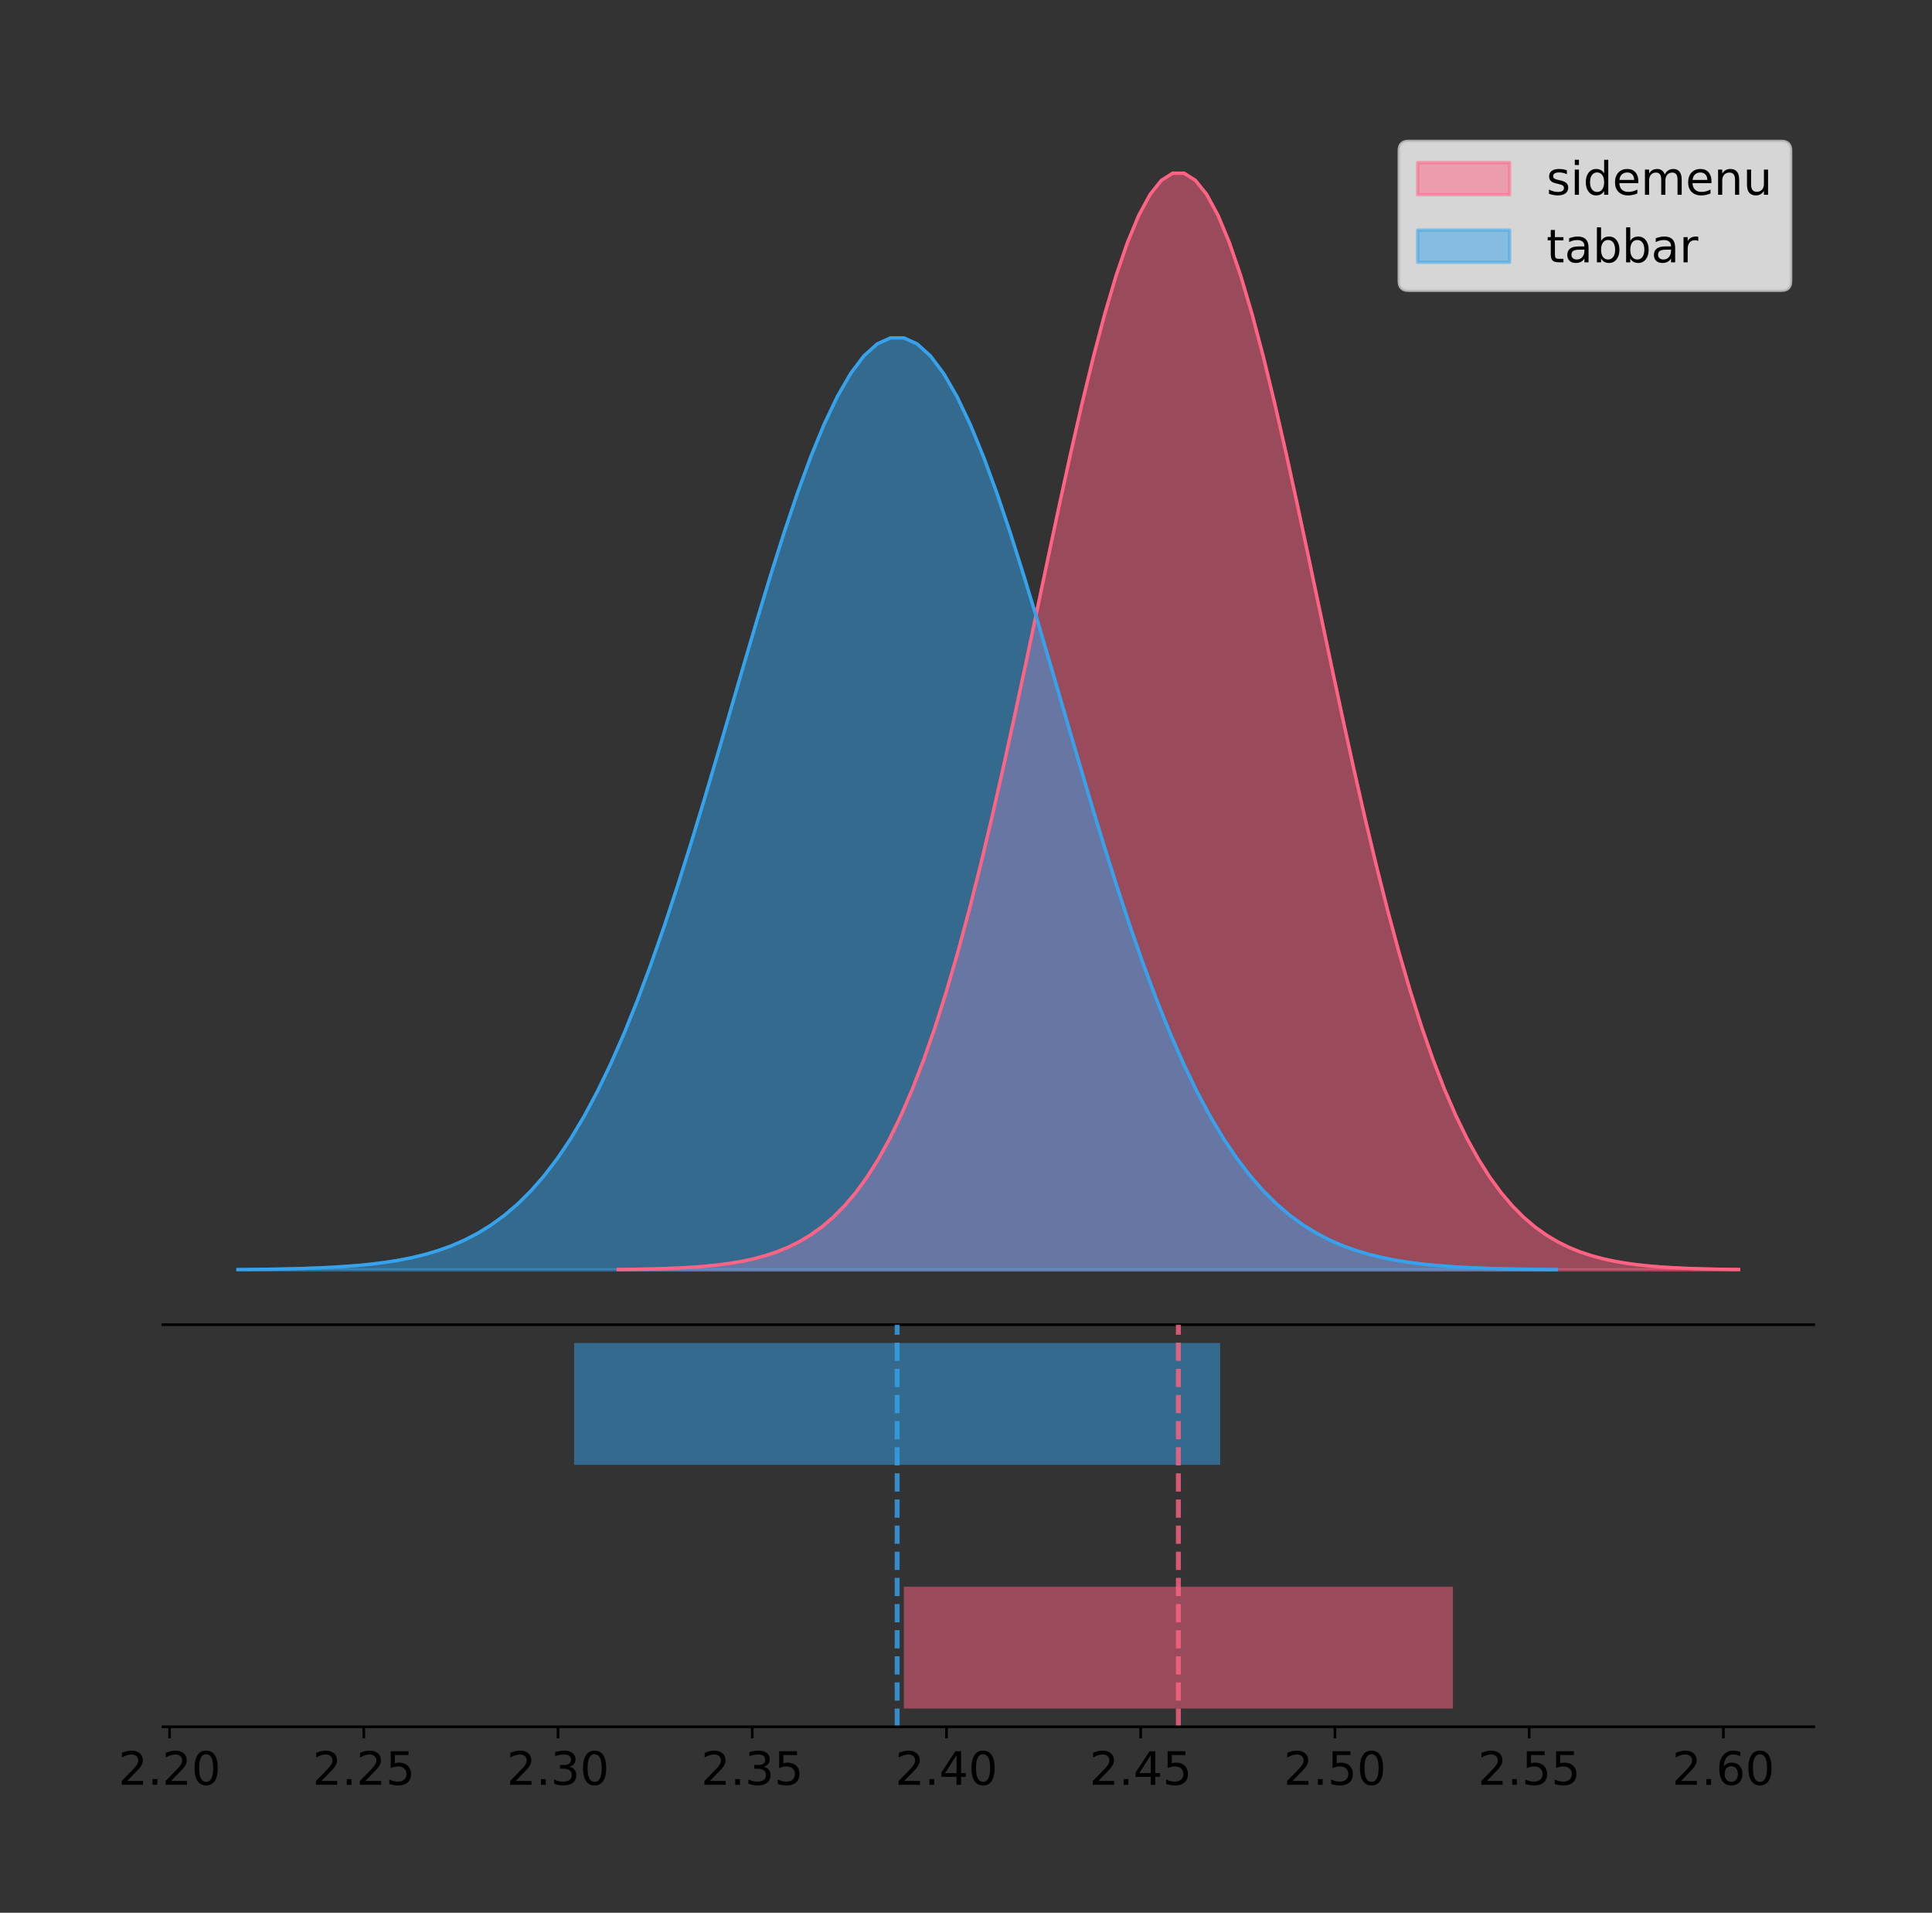 <?xml version="1.0" encoding="utf-8" standalone="no"?>
<!DOCTYPE svg PUBLIC "-//W3C//DTD SVG 1.1//EN"
  "http://www.w3.org/Graphics/SVG/1.1/DTD/svg11.dtd">
<!-- Created with matplotlib (https://matplotlib.org/) -->
<svg height="581.789pt" version="1.1" viewBox="0 0 587.751 581.789" width="587.751pt" xmlns="http://www.w3.org/2000/svg" xmlns:xlink="http://www.w3.org/1999/xlink">
 <rect x="0" y="0" width="587.751" height="581.789" fill="#333333" stroke="none"/>
 <defs>
  <style type="text/css">
*{stroke-linecap:butt;stroke-linejoin:round;}
  </style>
 </defs>
 <g id="figure_1">
  <g id="patch_1">
   <path d="M 0 581.789 
L 587.751 581.789 
L 587.751 0 
L 0 0 
z
" style="fill:none;"/>
  </g>
  <g id="axes_1">
   <g id="patch_2">
    <path d="M 49.551 402.93 
L 551.751 402.93 
L 551.751 36 
L 49.551 36 
z
" style="fill:none;"/>
   </g>
   <g id="PolyCollection_1">
    <defs>
     <path d="M 188.053 -195.538 
L 188.053 -195.65 
L 191.496 -195.692 
L 194.939 -195.749 
L 198.382 -195.825 
L 201.825 -195.925 
L 205.269 -196.058 
L 208.712 -196.23 
L 212.155 -196.455 
L 215.598 -196.744 
L 219.041 -197.115 
L 222.484 -197.585 
L 225.927 -198.179 
L 229.37 -198.923 
L 232.814 -199.848 
L 236.257 -200.99 
L 239.7 -202.39 
L 243.143 -204.093 
L 246.586 -206.151 
L 250.029 -208.617 
L 253.472 -211.552 
L 256.916 -215.017 
L 260.359 -219.078 
L 263.802 -223.801 
L 267.245 -229.25 
L 270.688 -235.488 
L 274.131 -242.572 
L 277.574 -250.552 
L 281.018 -259.468 
L 284.461 -269.344 
L 287.904 -280.192 
L 291.347 -292.002 
L 294.79 -304.744 
L 298.233 -318.365 
L 301.676 -332.786 
L 305.12 -347.901 
L 308.563 -363.58 
L 312.006 -379.667 
L 315.449 -395.98 
L 318.892 -412.318 
L 322.335 -428.462 
L 325.778 -444.18 
L 329.222 -459.23 
L 332.665 -473.372 
L 336.108 -486.366 
L 339.551 -497.987 
L 342.994 -508.025 
L 346.437 -516.294 
L 349.88 -522.64 
L 353.324 -526.94 
L 356.767 -529.111 
L 360.21 -529.111 
L 363.653 -526.94 
L 367.096 -522.64 
L 370.539 -516.294 
L 373.982 -508.025 
L 377.426 -497.987 
L 380.869 -486.366 
L 384.312 -473.372 
L 387.755 -459.23 
L 391.198 -444.18 
L 394.641 -428.462 
L 398.084 -412.318 
L 401.527 -395.98 
L 404.971 -379.667 
L 408.414 -363.58 
L 411.857 -347.901 
L 415.3 -332.786 
L 418.743 -318.365 
L 422.186 -304.744 
L 425.629 -292.002 
L 429.073 -280.192 
L 432.516 -269.344 
L 435.959 -259.468 
L 439.402 -250.552 
L 442.845 -242.572 
L 446.288 -235.488 
L 449.731 -229.25 
L 453.175 -223.801 
L 456.618 -219.078 
L 460.061 -215.017 
L 463.504 -211.552 
L 466.947 -208.617 
L 470.39 -206.151 
L 473.833 -204.093 
L 477.277 -202.39 
L 480.72 -200.99 
L 484.163 -199.848 
L 487.606 -198.923 
L 491.049 -198.179 
L 494.492 -197.585 
L 497.935 -197.115 
L 501.379 -196.744 
L 504.822 -196.455 
L 508.265 -196.23 
L 511.708 -196.058 
L 515.151 -195.925 
L 518.594 -195.825 
L 522.037 -195.749 
L 525.481 -195.692 
L 528.924 -195.65 
L 528.924 -195.538 
L 528.924 -195.538 
L 525.481 -195.538 
L 522.037 -195.538 
L 518.594 -195.538 
L 515.151 -195.538 
L 511.708 -195.538 
L 508.265 -195.538 
L 504.822 -195.538 
L 501.379 -195.538 
L 497.935 -195.538 
L 494.492 -195.538 
L 491.049 -195.538 
L 487.606 -195.538 
L 484.163 -195.538 
L 480.72 -195.538 
L 477.277 -195.538 
L 473.833 -195.538 
L 470.39 -195.538 
L 466.947 -195.538 
L 463.504 -195.538 
L 460.061 -195.538 
L 456.618 -195.538 
L 453.175 -195.538 
L 449.731 -195.538 
L 446.288 -195.538 
L 442.845 -195.538 
L 439.402 -195.538 
L 435.959 -195.538 
L 432.516 -195.538 
L 429.073 -195.538 
L 425.629 -195.538 
L 422.186 -195.538 
L 418.743 -195.538 
L 415.3 -195.538 
L 411.857 -195.538 
L 408.414 -195.538 
L 404.971 -195.538 
L 401.527 -195.538 
L 398.084 -195.538 
L 394.641 -195.538 
L 391.198 -195.538 
L 387.755 -195.538 
L 384.312 -195.538 
L 380.869 -195.538 
L 377.426 -195.538 
L 373.982 -195.538 
L 370.539 -195.538 
L 367.096 -195.538 
L 363.653 -195.538 
L 360.21 -195.538 
L 356.767 -195.538 
L 353.324 -195.538 
L 349.88 -195.538 
L 346.437 -195.538 
L 342.994 -195.538 
L 339.551 -195.538 
L 336.108 -195.538 
L 332.665 -195.538 
L 329.222 -195.538 
L 325.778 -195.538 
L 322.335 -195.538 
L 318.892 -195.538 
L 315.449 -195.538 
L 312.006 -195.538 
L 308.563 -195.538 
L 305.12 -195.538 
L 301.676 -195.538 
L 298.233 -195.538 
L 294.79 -195.538 
L 291.347 -195.538 
L 287.904 -195.538 
L 284.461 -195.538 
L 281.018 -195.538 
L 277.574 -195.538 
L 274.131 -195.538 
L 270.688 -195.538 
L 267.245 -195.538 
L 263.802 -195.538 
L 260.359 -195.538 
L 256.916 -195.538 
L 253.472 -195.538 
L 250.029 -195.538 
L 246.586 -195.538 
L 243.143 -195.538 
L 239.7 -195.538 
L 236.257 -195.538 
L 232.814 -195.538 
L 229.37 -195.538 
L 225.927 -195.538 
L 222.484 -195.538 
L 219.041 -195.538 
L 215.598 -195.538 
L 212.155 -195.538 
L 208.712 -195.538 
L 205.269 -195.538 
L 201.825 -195.538 
L 198.382 -195.538 
L 194.939 -195.538 
L 191.496 -195.538 
L 188.053 -195.538 
z
" id="mf95164bde8" style="stroke:#ff6384;stroke-opacity:0.5;"/>
    </defs>
    <g clip-path="url(#pe88a07f9f9)">
     <use style="fill:#ff6384;fill-opacity:0.5;stroke:#ff6384;stroke-opacity:0.5;" x="0" xlink:href="#mf95164bde8" y="581.789"/>
    </g>
   </g>
   <g id="PolyCollection_2">
    <defs>
     <path d="M 72.378 -195.538 
L 72.378 -195.633 
L 76.43 -195.669 
L 80.481 -195.717 
L 84.533 -195.782 
L 88.584 -195.867 
L 92.636 -195.98 
L 96.687 -196.127 
L 100.739 -196.317 
L 104.79 -196.563 
L 108.842 -196.878 
L 112.894 -197.278 
L 116.945 -197.782 
L 120.997 -198.415 
L 125.048 -199.201 
L 129.1 -200.171 
L 133.151 -201.361 
L 137.203 -202.809 
L 141.254 -204.557 
L 145.306 -206.653 
L 149.357 -209.147 
L 153.409 -212.092 
L 157.46 -215.543 
L 161.512 -219.557 
L 165.563 -224.188 
L 169.615 -229.489 
L 173.667 -235.509 
L 177.718 -242.291 
L 181.77 -249.868 
L 185.821 -258.261 
L 189.873 -267.48 
L 193.924 -277.517 
L 197.976 -288.346 
L 202.027 -299.921 
L 206.079 -312.176 
L 210.13 -325.022 
L 214.182 -338.347 
L 218.233 -352.017 
L 222.285 -365.881 
L 226.336 -379.766 
L 230.388 -393.486 
L 234.439 -406.843 
L 238.491 -419.633 
L 242.543 -431.651 
L 246.594 -442.694 
L 250.646 -452.57 
L 254.697 -461.101 
L 258.749 -468.128 
L 262.8 -473.521 
L 266.852 -477.175 
L 270.903 -479.02 
L 274.955 -479.02 
L 279.006 -477.175 
L 283.058 -473.521 
L 287.109 -468.128 
L 291.161 -461.101 
L 295.212 -452.57 
L 299.264 -442.694 
L 303.316 -431.651 
L 307.367 -419.633 
L 311.419 -406.843 
L 315.47 -393.486 
L 319.522 -379.766 
L 323.573 -365.881 
L 327.625 -352.017 
L 331.676 -338.347 
L 335.728 -325.022 
L 339.779 -312.176 
L 343.831 -299.921 
L 347.882 -288.346 
L 351.934 -277.517 
L 355.985 -267.48 
L 360.037 -258.261 
L 364.088 -249.868 
L 368.14 -242.291 
L 372.192 -235.509 
L 376.243 -229.489 
L 380.295 -224.188 
L 384.346 -219.557 
L 388.398 -215.543 
L 392.449 -212.092 
L 396.501 -209.147 
L 400.552 -206.653 
L 404.604 -204.557 
L 408.655 -202.809 
L 412.707 -201.361 
L 416.758 -200.171 
L 420.81 -199.201 
L 424.861 -198.415 
L 428.913 -197.782 
L 432.965 -197.278 
L 437.016 -196.878 
L 441.068 -196.563 
L 445.119 -196.317 
L 449.171 -196.127 
L 453.222 -195.98 
L 457.274 -195.867 
L 461.325 -195.782 
L 465.377 -195.717 
L 469.428 -195.669 
L 473.48 -195.633 
L 473.48 -195.538 
L 473.48 -195.538 
L 469.428 -195.538 
L 465.377 -195.538 
L 461.325 -195.538 
L 457.274 -195.538 
L 453.222 -195.538 
L 449.171 -195.538 
L 445.119 -195.538 
L 441.068 -195.538 
L 437.016 -195.538 
L 432.965 -195.538 
L 428.913 -195.538 
L 424.861 -195.538 
L 420.81 -195.538 
L 416.758 -195.538 
L 412.707 -195.538 
L 408.655 -195.538 
L 404.604 -195.538 
L 400.552 -195.538 
L 396.501 -195.538 
L 392.449 -195.538 
L 388.398 -195.538 
L 384.346 -195.538 
L 380.295 -195.538 
L 376.243 -195.538 
L 372.192 -195.538 
L 368.14 -195.538 
L 364.088 -195.538 
L 360.037 -195.538 
L 355.985 -195.538 
L 351.934 -195.538 
L 347.882 -195.538 
L 343.831 -195.538 
L 339.779 -195.538 
L 335.728 -195.538 
L 331.676 -195.538 
L 327.625 -195.538 
L 323.573 -195.538 
L 319.522 -195.538 
L 315.47 -195.538 
L 311.419 -195.538 
L 307.367 -195.538 
L 303.316 -195.538 
L 299.264 -195.538 
L 295.212 -195.538 
L 291.161 -195.538 
L 287.109 -195.538 
L 283.058 -195.538 
L 279.006 -195.538 
L 274.955 -195.538 
L 270.903 -195.538 
L 266.852 -195.538 
L 262.8 -195.538 
L 258.749 -195.538 
L 254.697 -195.538 
L 250.646 -195.538 
L 246.594 -195.538 
L 242.543 -195.538 
L 238.491 -195.538 
L 234.439 -195.538 
L 230.388 -195.538 
L 226.336 -195.538 
L 222.285 -195.538 
L 218.233 -195.538 
L 214.182 -195.538 
L 210.13 -195.538 
L 206.079 -195.538 
L 202.027 -195.538 
L 197.976 -195.538 
L 193.924 -195.538 
L 189.873 -195.538 
L 185.821 -195.538 
L 181.77 -195.538 
L 177.718 -195.538 
L 173.667 -195.538 
L 169.615 -195.538 
L 165.563 -195.538 
L 161.512 -195.538 
L 157.46 -195.538 
L 153.409 -195.538 
L 149.357 -195.538 
L 145.306 -195.538 
L 141.254 -195.538 
L 137.203 -195.538 
L 133.151 -195.538 
L 129.1 -195.538 
L 125.048 -195.538 
L 120.997 -195.538 
L 116.945 -195.538 
L 112.894 -195.538 
L 108.842 -195.538 
L 104.79 -195.538 
L 100.739 -195.538 
L 96.687 -195.538 
L 92.636 -195.538 
L 88.584 -195.538 
L 84.533 -195.538 
L 80.481 -195.538 
L 76.43 -195.538 
L 72.378 -195.538 
z
" id="meef4a7574b" style="stroke:#36a2eb;stroke-opacity:0.5;"/>
    </defs>
    <g clip-path="url(#pe88a07f9f9)">
     <use style="fill:#36a2eb;fill-opacity:0.5;stroke:#36a2eb;stroke-opacity:0.5;" x="0" xlink:href="#meef4a7574b" y="581.789"/>
    </g>
   </g>
   <g id="line2d_1">
    <path clip-path="url(#pe88a07f9f9)" d="M 188.053 386.139 
L 191.496 386.097 
L 194.939 386.04 
L 198.382 385.965 
L 201.825 385.864 
L 205.269 385.732 
L 208.712 385.559 
L 212.155 385.334 
L 215.598 385.045 
L 219.041 384.675 
L 222.484 384.204 
L 225.927 383.61 
L 229.37 382.867 
L 232.814 381.941 
L 236.257 380.799 
L 239.7 379.399 
L 243.143 377.696 
L 246.586 375.639 
L 250.029 373.172 
L 253.472 370.238 
L 256.916 366.772 
L 260.359 362.711 
L 263.802 357.989 
L 267.245 352.539 
L 270.688 346.301 
L 274.131 339.217 
L 277.574 331.237 
L 281.018 322.322 
L 284.461 312.445 
L 287.904 301.597 
L 291.347 289.787 
L 294.79 277.045 
L 298.233 263.424 
L 301.676 249.004 
L 305.12 233.888 
L 308.563 218.209 
L 312.006 202.123 
L 315.449 185.809 
L 318.892 169.471 
L 322.335 153.327 
L 325.778 137.61 
L 329.222 122.559 
L 332.665 108.418 
L 336.108 95.423 
L 339.551 83.803 
L 342.994 73.765 
L 346.437 65.495 
L 349.88 59.15 
L 353.324 54.85 
L 356.767 52.679 
L 360.21 52.679 
L 363.653 54.85 
L 367.096 59.15 
L 370.539 65.495 
L 373.982 73.765 
L 377.426 83.803 
L 380.869 95.423 
L 384.312 108.418 
L 387.755 122.559 
L 391.198 137.61 
L 394.641 153.327 
L 398.084 169.471 
L 401.527 185.809 
L 404.971 202.123 
L 408.414 218.209 
L 411.857 233.888 
L 415.3 249.004 
L 418.743 263.424 
L 422.186 277.045 
L 425.629 289.787 
L 429.073 301.597 
L 432.516 312.445 
L 435.959 322.322 
L 439.402 331.237 
L 442.845 339.217 
L 446.288 346.301 
L 449.731 352.539 
L 453.175 357.989 
L 456.618 362.711 
L 460.061 366.772 
L 463.504 370.238 
L 466.947 373.172 
L 470.39 375.639 
L 473.833 377.696 
L 477.277 379.399 
L 480.72 380.799 
L 484.163 381.941 
L 487.606 382.867 
L 491.049 383.61 
L 494.492 384.204 
L 497.935 384.675 
L 501.379 385.045 
L 504.822 385.334 
L 508.265 385.559 
L 511.708 385.732 
L 515.151 385.864 
L 518.594 385.965 
L 522.037 386.04 
L 525.481 386.097 
L 528.924 386.139 
" style="fill:none;stroke:#ff6384;stroke-linecap:square;"/>
   </g>
   <g id="line2d_2">
    <path clip-path="url(#pe88a07f9f9)" d="M 72.378 386.156 
L 76.43 386.12 
L 80.481 386.072 
L 84.533 386.008 
L 88.584 385.922 
L 92.636 385.81 
L 96.687 385.663 
L 100.739 385.472 
L 104.79 385.226 
L 108.842 384.911 
L 112.894 384.512 
L 116.945 384.007 
L 120.997 383.375 
L 125.048 382.589 
L 129.1 381.618 
L 133.151 380.428 
L 137.203 378.981 
L 141.254 377.232 
L 145.306 375.136 
L 149.357 372.642 
L 153.409 369.697 
L 157.46 366.246 
L 161.512 362.233 
L 165.563 357.602 
L 169.615 352.3 
L 173.667 346.28 
L 177.718 339.498 
L 181.77 331.922 
L 185.821 323.528 
L 189.873 314.309 
L 193.924 304.273 
L 197.976 293.444 
L 202.027 281.868 
L 206.079 269.613 
L 210.13 256.768 
L 214.182 243.443 
L 218.233 229.772 
L 222.285 215.908 
L 226.336 202.024 
L 230.388 188.304 
L 234.439 174.946 
L 238.491 162.156 
L 242.543 150.138 
L 246.594 139.095 
L 250.646 129.219 
L 254.697 120.689 
L 258.749 113.661 
L 262.8 108.268 
L 266.852 104.614 
L 270.903 102.769 
L 274.955 102.769 
L 279.006 104.614 
L 283.058 108.268 
L 287.109 113.661 
L 291.161 120.689 
L 295.212 129.219 
L 299.264 139.095 
L 303.316 150.138 
L 307.367 162.156 
L 311.419 174.946 
L 315.47 188.304 
L 319.522 202.024 
L 323.573 215.908 
L 327.625 229.772 
L 331.676 243.443 
L 335.728 256.768 
L 339.779 269.613 
L 343.831 281.868 
L 347.882 293.444 
L 351.934 304.273 
L 355.985 314.309 
L 360.037 323.528 
L 364.088 331.922 
L 368.14 339.498 
L 372.192 346.28 
L 376.243 352.3 
L 380.295 357.602 
L 384.346 362.233 
L 388.398 366.246 
L 392.449 369.697 
L 396.501 372.642 
L 400.552 375.136 
L 404.604 377.232 
L 408.655 378.981 
L 412.707 380.428 
L 416.758 381.618 
L 420.81 382.589 
L 424.861 383.375 
L 428.913 384.007 
L 432.965 384.512 
L 437.016 384.911 
L 441.068 385.226 
L 445.119 385.472 
L 449.171 385.663 
L 453.222 385.81 
L 457.274 385.922 
L 461.325 386.008 
L 465.377 386.072 
L 469.428 386.12 
L 473.48 386.156 
" style="fill:none;stroke:#36a2eb;stroke-linecap:square;"/>
   </g>
   <g id="patch_3">
    <path d="M 49.551 402.93 
L 551.751 402.93 
" style="fill:none;stroke:#000000;stroke-linecap:square;stroke-linejoin:miter;stroke-width:0.8;"/>
   </g>
   <g id="legend_1">
    <g id="patch_4">
     <path d="M 428.47 88.299 
L 541.951 88.299 
Q 544.751 88.299 544.751 85.499 
L 544.751 45.8 
Q 544.751 43 541.951 43 
L 428.47 43 
Q 425.67 43 425.67 45.8 
L 425.67 85.499 
Q 425.67 88.299 428.47 88.299 
z
" style="fill:#ffffff;opacity:0.8;stroke:#cccccc;stroke-linejoin:miter;"/>
    </g>
    <g id="patch_5">
     <path d="M 431.27 59.238 
L 459.27 59.238 
L 459.27 49.438 
L 431.27 49.438 
z
" style="fill:#ff6384;opacity:0.5;stroke:#ff6384;stroke-linejoin:miter;"/>
    </g>
    <g id="text_1">
     <!-- sidemenu -->
     <defs>
      <path d="M 44.281 53.078 
L 44.281 44.578 
Q 40.484 46.531 36.375 47.5 
Q 32.281 48.484 27.875 48.484 
Q 21.188 48.484 17.844 46.438 
Q 14.5 44.391 14.5 40.281 
Q 14.5 37.156 16.891 35.375 
Q 19.281 33.594 26.516 31.984 
L 29.594 31.297 
Q 39.156 29.25 43.188 25.516 
Q 47.219 21.781 47.219 15.094 
Q 47.219 7.469 41.188 3.016 
Q 35.156 -1.422 24.609 -1.422 
Q 20.219 -1.422 15.453 -0.562 
Q 10.688 0.297 5.422 2 
L 5.422 11.281 
Q 10.406 8.688 15.234 7.391 
Q 20.062 6.109 24.812 6.109 
Q 31.156 6.109 34.562 8.281 
Q 37.984 10.453 37.984 14.406 
Q 37.984 18.062 35.516 20.016 
Q 33.062 21.969 24.703 23.781 
L 21.578 24.516 
Q 13.234 26.266 9.516 29.906 
Q 5.812 33.547 5.812 39.891 
Q 5.812 47.609 11.281 51.797 
Q 16.75 56 26.812 56 
Q 31.781 56 36.172 55.266 
Q 40.578 54.547 44.281 53.078 
z
" id="DejaVuSans-115"/>
      <path d="M 9.422 54.688 
L 18.406 54.688 
L 18.406 0 
L 9.422 0 
z
M 9.422 75.984 
L 18.406 75.984 
L 18.406 64.594 
L 9.422 64.594 
z
" id="DejaVuSans-105"/>
      <path d="M 45.406 46.391 
L 45.406 75.984 
L 54.391 75.984 
L 54.391 0 
L 45.406 0 
L 45.406 8.203 
Q 42.578 3.328 38.25 0.953 
Q 33.938 -1.422 27.875 -1.422 
Q 17.969 -1.422 11.734 6.484 
Q 5.516 14.406 5.516 27.297 
Q 5.516 40.188 11.734 48.094 
Q 17.969 56 27.875 56 
Q 33.938 56 38.25 53.625 
Q 42.578 51.266 45.406 46.391 
z
M 14.797 27.297 
Q 14.797 17.391 18.875 11.75 
Q 22.953 6.109 30.078 6.109 
Q 37.203 6.109 41.297 11.75 
Q 45.406 17.391 45.406 27.297 
Q 45.406 37.203 41.297 42.844 
Q 37.203 48.484 30.078 48.484 
Q 22.953 48.484 18.875 42.844 
Q 14.797 37.203 14.797 27.297 
z
" id="DejaVuSans-100"/>
      <path d="M 56.203 29.594 
L 56.203 25.203 
L 14.891 25.203 
Q 15.484 15.922 20.484 11.062 
Q 25.484 6.203 34.422 6.203 
Q 39.594 6.203 44.453 7.469 
Q 49.312 8.734 54.109 11.281 
L 54.109 2.781 
Q 49.266 0.734 44.188 -0.344 
Q 39.109 -1.422 33.891 -1.422 
Q 20.797 -1.422 13.156 6.188 
Q 5.516 13.812 5.516 26.812 
Q 5.516 40.234 12.766 48.109 
Q 20.016 56 32.328 56 
Q 43.359 56 49.781 48.891 
Q 56.203 41.797 56.203 29.594 
z
M 47.219 32.234 
Q 47.125 39.594 43.094 43.984 
Q 39.062 48.391 32.422 48.391 
Q 24.906 48.391 20.391 44.141 
Q 15.875 39.891 15.188 32.172 
z
" id="DejaVuSans-101"/>
      <path d="M 52 44.188 
Q 55.375 50.25 60.062 53.125 
Q 64.75 56 71.094 56 
Q 79.641 56 84.281 50.016 
Q 88.922 44.047 88.922 33.016 
L 88.922 0 
L 79.891 0 
L 79.891 32.719 
Q 79.891 40.578 77.094 44.375 
Q 74.312 48.188 68.609 48.188 
Q 61.625 48.188 57.562 43.547 
Q 53.516 38.922 53.516 30.906 
L 53.516 0 
L 44.484 0 
L 44.484 32.719 
Q 44.484 40.625 41.703 44.406 
Q 38.922 48.188 33.109 48.188 
Q 26.219 48.188 22.156 43.531 
Q 18.109 38.875 18.109 30.906 
L 18.109 0 
L 9.078 0 
L 9.078 54.688 
L 18.109 54.688 
L 18.109 46.188 
Q 21.188 51.219 25.484 53.609 
Q 29.781 56 35.688 56 
Q 41.656 56 45.828 52.969 
Q 50 49.953 52 44.188 
z
" id="DejaVuSans-109"/>
      <path d="M 54.891 33.016 
L 54.891 0 
L 45.906 0 
L 45.906 32.719 
Q 45.906 40.484 42.875 44.328 
Q 39.844 48.188 33.797 48.188 
Q 26.516 48.188 22.312 43.547 
Q 18.109 38.922 18.109 30.906 
L 18.109 0 
L 9.078 0 
L 9.078 54.688 
L 18.109 54.688 
L 18.109 46.188 
Q 21.344 51.125 25.703 53.562 
Q 30.078 56 35.797 56 
Q 45.219 56 50.047 50.172 
Q 54.891 44.344 54.891 33.016 
z
" id="DejaVuSans-110"/>
      <path d="M 8.5 21.578 
L 8.5 54.688 
L 17.484 54.688 
L 17.484 21.922 
Q 17.484 14.156 20.5 10.266 
Q 23.531 6.391 29.594 6.391 
Q 36.859 6.391 41.078 11.031 
Q 45.312 15.672 45.312 23.688 
L 45.312 54.688 
L 54.297 54.688 
L 54.297 0 
L 45.312 0 
L 45.312 8.406 
Q 42.047 3.422 37.719 1 
Q 33.406 -1.422 27.688 -1.422 
Q 18.266 -1.422 13.375 4.438 
Q 8.5 10.297 8.5 21.578 
z
M 31.109 56 
z
" id="DejaVuSans-117"/>
     </defs>
     <g transform="translate(470.47 59.238)scale(0.14 -0.14)">
      <use xlink:href="#DejaVuSans-115"/>
      <use x="52.1" xlink:href="#DejaVuSans-105"/>
      <use x="79.883" xlink:href="#DejaVuSans-100"/>
      <use x="143.359" xlink:href="#DejaVuSans-101"/>
      <use x="204.883" xlink:href="#DejaVuSans-109"/>
      <use x="302.295" xlink:href="#DejaVuSans-101"/>
      <use x="363.818" xlink:href="#DejaVuSans-110"/>
      <use x="427.197" xlink:href="#DejaVuSans-117"/>
     </g>
    </g>
    <g id="patch_6">
     <path d="M 431.27 79.787 
L 459.27 79.787 
L 459.27 69.987 
L 431.27 69.987 
z
" style="fill:#36a2eb;opacity:0.5;stroke:#36a2eb;stroke-linejoin:miter;"/>
    </g>
    <g id="text_2">
     <!-- tabbar -->
     <defs>
      <path d="M 18.312 70.219 
L 18.312 54.688 
L 36.812 54.688 
L 36.812 47.703 
L 18.312 47.703 
L 18.312 18.016 
Q 18.312 11.328 20.141 9.422 
Q 21.969 7.516 27.594 7.516 
L 36.812 7.516 
L 36.812 0 
L 27.594 0 
Q 17.188 0 13.234 3.875 
Q 9.281 7.766 9.281 18.016 
L 9.281 47.703 
L 2.688 47.703 
L 2.688 54.688 
L 9.281 54.688 
L 9.281 70.219 
z
" id="DejaVuSans-116"/>
      <path d="M 34.281 27.484 
Q 23.391 27.484 19.188 25 
Q 14.984 22.516 14.984 16.5 
Q 14.984 11.719 18.141 8.906 
Q 21.297 6.109 26.703 6.109 
Q 34.188 6.109 38.703 11.406 
Q 43.219 16.703 43.219 25.484 
L 43.219 27.484 
z
M 52.203 31.203 
L 52.203 0 
L 43.219 0 
L 43.219 8.297 
Q 40.141 3.328 35.547 0.953 
Q 30.953 -1.422 24.312 -1.422 
Q 15.922 -1.422 10.953 3.297 
Q 6 8.016 6 15.922 
Q 6 25.141 12.172 29.828 
Q 18.359 34.516 30.609 34.516 
L 43.219 34.516 
L 43.219 35.406 
Q 43.219 41.609 39.141 45 
Q 35.062 48.391 27.688 48.391 
Q 23 48.391 18.547 47.266 
Q 14.109 46.141 10.016 43.891 
L 10.016 52.203 
Q 14.938 54.109 19.578 55.047 
Q 24.219 56 28.609 56 
Q 40.484 56 46.344 49.844 
Q 52.203 43.703 52.203 31.203 
z
" id="DejaVuSans-97"/>
      <path d="M 48.688 27.297 
Q 48.688 37.203 44.609 42.844 
Q 40.531 48.484 33.406 48.484 
Q 26.266 48.484 22.188 42.844 
Q 18.109 37.203 18.109 27.297 
Q 18.109 17.391 22.188 11.75 
Q 26.266 6.109 33.406 6.109 
Q 40.531 6.109 44.609 11.75 
Q 48.688 17.391 48.688 27.297 
z
M 18.109 46.391 
Q 20.953 51.266 25.266 53.625 
Q 29.594 56 35.594 56 
Q 45.562 56 51.781 48.094 
Q 58.016 40.188 58.016 27.297 
Q 58.016 14.406 51.781 6.484 
Q 45.562 -1.422 35.594 -1.422 
Q 29.594 -1.422 25.266 0.953 
Q 20.953 3.328 18.109 8.203 
L 18.109 0 
L 9.078 0 
L 9.078 75.984 
L 18.109 75.984 
z
" id="DejaVuSans-98"/>
      <path d="M 41.109 46.297 
Q 39.594 47.172 37.812 47.578 
Q 36.031 48 33.891 48 
Q 26.266 48 22.188 43.047 
Q 18.109 38.094 18.109 28.812 
L 18.109 0 
L 9.078 0 
L 9.078 54.688 
L 18.109 54.688 
L 18.109 46.188 
Q 20.953 51.172 25.484 53.578 
Q 30.031 56 36.531 56 
Q 37.453 56 38.578 55.875 
Q 39.703 55.766 41.062 55.516 
z
" id="DejaVuSans-114"/>
     </defs>
     <g transform="translate(470.47 79.787)scale(0.14 -0.14)">
      <use xlink:href="#DejaVuSans-116"/>
      <use x="39.209" xlink:href="#DejaVuSans-97"/>
      <use x="100.488" xlink:href="#DejaVuSans-98"/>
      <use x="163.965" xlink:href="#DejaVuSans-98"/>
      <use x="227.441" xlink:href="#DejaVuSans-97"/>
      <use x="288.721" xlink:href="#DejaVuSans-114"/>
     </g>
    </g>
   </g>
  </g>
  <g id="axes_2">
   <g id="patch_7">
    <path d="M 49.551 525.24 
L 551.751 525.24 
L 551.751 402.93 
L 49.551 402.93 
z
" style="fill:none;"/>
   </g>
   <g id="patch_8">
    <path clip-path="url(#pcc81c9bea2)" d="M 274.975 519.68 
L 442.002 519.68 
L 442.002 482.617 
L 274.975 482.617 
z
" style="fill:#ff6384;opacity:0.5;"/>
   </g>
   <g id="patch_9">
    <path clip-path="url(#pcc81c9bea2)" d="M 174.659 445.553 
L 371.199 445.553 
L 371.199 408.49 
L 174.659 408.49 
z
" style="fill:#36a2eb;opacity:0.5;"/>
   </g>
   <g id="matplotlib.axis_1">
    <g id="xtick_1">
     <g id="line2d_3">
      <defs>
       <path d="M 0 0 
L 0 3.5 
" id="m75f967d4c4" style="stroke:#000000;stroke-width:0.8;"/>
      </defs>
      <g>
       <use style="stroke:#000000;stroke-width:0.8;" x="51.586" xlink:href="#m75f967d4c4" y="525.24"/>
      </g>
     </g>
     <g id="text_3">
      <!-- 2.20 -->
      <defs>
       <path d="M 19.188 8.297 
L 53.609 8.297 
L 53.609 0 
L 7.328 0 
L 7.328 8.297 
Q 12.938 14.109 22.625 23.891 
Q 32.328 33.688 34.812 36.531 
Q 39.547 41.844 41.422 45.531 
Q 43.312 49.219 43.312 52.781 
Q 43.312 58.594 39.234 62.25 
Q 35.156 65.922 28.609 65.922 
Q 23.969 65.922 18.812 64.312 
Q 13.672 62.703 7.812 59.422 
L 7.812 69.391 
Q 13.766 71.781 18.938 73 
Q 24.125 74.219 28.422 74.219 
Q 39.75 74.219 46.484 68.547 
Q 53.219 62.891 53.219 53.422 
Q 53.219 48.922 51.531 44.891 
Q 49.859 40.875 45.406 35.406 
Q 44.188 33.984 37.641 27.219 
Q 31.109 20.453 19.188 8.297 
z
" id="DejaVuSans-50"/>
       <path d="M 10.688 12.406 
L 21 12.406 
L 21 0 
L 10.688 0 
z
" id="DejaVuSans-46"/>
       <path d="M 31.781 66.406 
Q 24.172 66.406 20.328 58.906 
Q 16.5 51.422 16.5 36.375 
Q 16.5 21.391 20.328 13.891 
Q 24.172 6.391 31.781 6.391 
Q 39.453 6.391 43.281 13.891 
Q 47.125 21.391 47.125 36.375 
Q 47.125 51.422 43.281 58.906 
Q 39.453 66.406 31.781 66.406 
z
M 31.781 74.219 
Q 44.047 74.219 50.516 64.516 
Q 56.984 54.828 56.984 36.375 
Q 56.984 17.969 50.516 8.266 
Q 44.047 -1.422 31.781 -1.422 
Q 19.531 -1.422 13.062 8.266 
Q 6.594 17.969 6.594 36.375 
Q 6.594 54.828 13.062 64.516 
Q 19.531 74.219 31.781 74.219 
z
" id="DejaVuSans-48"/>
      </defs>
      <g transform="translate(36 542.878)scale(0.14 -0.14)">
       <use xlink:href="#DejaVuSans-50"/>
       <use x="63.623" xlink:href="#DejaVuSans-46"/>
       <use x="95.41" xlink:href="#DejaVuSans-50"/>
       <use x="159.033" xlink:href="#DejaVuSans-48"/>
      </g>
     </g>
    </g>
    <g id="xtick_2">
     <g id="line2d_4">
      <g>
       <use style="stroke:#000000;stroke-width:0.8;" x="110.674" xlink:href="#m75f967d4c4" y="525.24"/>
      </g>
     </g>
     <g id="text_4">
      <!-- 2.25 -->
      <defs>
       <path d="M 10.797 72.906 
L 49.516 72.906 
L 49.516 64.594 
L 19.828 64.594 
L 19.828 46.734 
Q 21.969 47.469 24.109 47.828 
Q 26.266 48.188 28.422 48.188 
Q 40.625 48.188 47.75 41.5 
Q 54.891 34.812 54.891 23.391 
Q 54.891 11.625 47.562 5.094 
Q 40.234 -1.422 26.906 -1.422 
Q 22.312 -1.422 17.547 -0.641 
Q 12.797 0.141 7.719 1.703 
L 7.719 11.625 
Q 12.109 9.234 16.797 8.062 
Q 21.484 6.891 26.703 6.891 
Q 35.156 6.891 40.078 11.328 
Q 45.016 15.766 45.016 23.391 
Q 45.016 31 40.078 35.438 
Q 35.156 39.891 26.703 39.891 
Q 22.75 39.891 18.812 39.016 
Q 14.891 38.141 10.797 36.281 
z
" id="DejaVuSans-53"/>
      </defs>
      <g transform="translate(95.088 542.878)scale(0.14 -0.14)">
       <use xlink:href="#DejaVuSans-50"/>
       <use x="63.623" xlink:href="#DejaVuSans-46"/>
       <use x="95.41" xlink:href="#DejaVuSans-50"/>
       <use x="159.033" xlink:href="#DejaVuSans-53"/>
      </g>
     </g>
    </g>
    <g id="xtick_3">
     <g id="line2d_5">
      <g>
       <use style="stroke:#000000;stroke-width:0.8;" x="169.762" xlink:href="#m75f967d4c4" y="525.24"/>
      </g>
     </g>
     <g id="text_5">
      <!-- 2.30 -->
      <defs>
       <path d="M 40.578 39.312 
Q 47.656 37.797 51.625 33 
Q 55.609 28.219 55.609 21.188 
Q 55.609 10.406 48.188 4.484 
Q 40.766 -1.422 27.094 -1.422 
Q 22.516 -1.422 17.656 -0.516 
Q 12.797 0.391 7.625 2.203 
L 7.625 11.719 
Q 11.719 9.328 16.594 8.109 
Q 21.484 6.891 26.812 6.891 
Q 36.078 6.891 40.938 10.547 
Q 45.797 14.203 45.797 21.188 
Q 45.797 27.641 41.281 31.266 
Q 36.766 34.906 28.719 34.906 
L 20.219 34.906 
L 20.219 43.016 
L 29.109 43.016 
Q 36.375 43.016 40.234 45.922 
Q 44.094 48.828 44.094 54.297 
Q 44.094 59.906 40.109 62.906 
Q 36.141 65.922 28.719 65.922 
Q 24.656 65.922 20.016 65.031 
Q 15.375 64.156 9.812 62.312 
L 9.812 71.094 
Q 15.438 72.656 20.344 73.438 
Q 25.25 74.219 29.594 74.219 
Q 40.828 74.219 47.359 69.109 
Q 53.906 64.016 53.906 55.328 
Q 53.906 49.266 50.438 45.094 
Q 46.969 40.922 40.578 39.312 
z
" id="DejaVuSans-51"/>
      </defs>
      <g transform="translate(154.176 542.878)scale(0.14 -0.14)">
       <use xlink:href="#DejaVuSans-50"/>
       <use x="63.623" xlink:href="#DejaVuSans-46"/>
       <use x="95.41" xlink:href="#DejaVuSans-51"/>
       <use x="159.033" xlink:href="#DejaVuSans-48"/>
      </g>
     </g>
    </g>
    <g id="xtick_4">
     <g id="line2d_6">
      <g>
       <use style="stroke:#000000;stroke-width:0.8;" x="228.849" xlink:href="#m75f967d4c4" y="525.24"/>
      </g>
     </g>
     <g id="text_6">
      <!-- 2.35 -->
      <g transform="translate(213.264 542.878)scale(0.14 -0.14)">
       <use xlink:href="#DejaVuSans-50"/>
       <use x="63.623" xlink:href="#DejaVuSans-46"/>
       <use x="95.41" xlink:href="#DejaVuSans-51"/>
       <use x="159.033" xlink:href="#DejaVuSans-53"/>
      </g>
     </g>
    </g>
    <g id="xtick_5">
     <g id="line2d_7">
      <g>
       <use style="stroke:#000000;stroke-width:0.8;" x="287.937" xlink:href="#m75f967d4c4" y="525.24"/>
      </g>
     </g>
     <g id="text_7">
      <!-- 2.40 -->
      <defs>
       <path d="M 37.797 64.312 
L 12.891 25.391 
L 37.797 25.391 
z
M 35.203 72.906 
L 47.609 72.906 
L 47.609 25.391 
L 58.016 25.391 
L 58.016 17.188 
L 47.609 17.188 
L 47.609 0 
L 37.797 0 
L 37.797 17.188 
L 4.891 17.188 
L 4.891 26.703 
z
" id="DejaVuSans-52"/>
      </defs>
      <g transform="translate(272.351 542.878)scale(0.14 -0.14)">
       <use xlink:href="#DejaVuSans-50"/>
       <use x="63.623" xlink:href="#DejaVuSans-46"/>
       <use x="95.41" xlink:href="#DejaVuSans-52"/>
       <use x="159.033" xlink:href="#DejaVuSans-48"/>
      </g>
     </g>
    </g>
    <g id="xtick_6">
     <g id="line2d_8">
      <g>
       <use style="stroke:#000000;stroke-width:0.8;" x="347.025" xlink:href="#m75f967d4c4" y="525.24"/>
      </g>
     </g>
     <g id="text_8">
      <!-- 2.45 -->
      <g transform="translate(331.439 542.878)scale(0.14 -0.14)">
       <use xlink:href="#DejaVuSans-50"/>
       <use x="63.623" xlink:href="#DejaVuSans-46"/>
       <use x="95.41" xlink:href="#DejaVuSans-52"/>
       <use x="159.033" xlink:href="#DejaVuSans-53"/>
      </g>
     </g>
    </g>
    <g id="xtick_7">
     <g id="line2d_9">
      <g>
       <use style="stroke:#000000;stroke-width:0.8;" x="406.113" xlink:href="#m75f967d4c4" y="525.24"/>
      </g>
     </g>
     <g id="text_9">
      <!-- 2.50 -->
      <g transform="translate(390.527 542.878)scale(0.14 -0.14)">
       <use xlink:href="#DejaVuSans-50"/>
       <use x="63.623" xlink:href="#DejaVuSans-46"/>
       <use x="95.41" xlink:href="#DejaVuSans-53"/>
       <use x="159.033" xlink:href="#DejaVuSans-48"/>
      </g>
     </g>
    </g>
    <g id="xtick_8">
     <g id="line2d_10">
      <g>
       <use style="stroke:#000000;stroke-width:0.8;" x="465.201" xlink:href="#m75f967d4c4" y="525.24"/>
      </g>
     </g>
     <g id="text_10">
      <!-- 2.55 -->
      <g transform="translate(449.615 542.878)scale(0.14 -0.14)">
       <use xlink:href="#DejaVuSans-50"/>
       <use x="63.623" xlink:href="#DejaVuSans-46"/>
       <use x="95.41" xlink:href="#DejaVuSans-53"/>
       <use x="159.033" xlink:href="#DejaVuSans-53"/>
      </g>
     </g>
    </g>
    <g id="xtick_9">
     <g id="line2d_11">
      <g>
       <use style="stroke:#000000;stroke-width:0.8;" x="524.289" xlink:href="#m75f967d4c4" y="525.24"/>
      </g>
     </g>
     <g id="text_11">
      <!-- 2.60 -->
      <defs>
       <path d="M 33.016 40.375 
Q 26.375 40.375 22.484 35.828 
Q 18.609 31.297 18.609 23.391 
Q 18.609 15.531 22.484 10.953 
Q 26.375 6.391 33.016 6.391 
Q 39.656 6.391 43.531 10.953 
Q 47.406 15.531 47.406 23.391 
Q 47.406 31.297 43.531 35.828 
Q 39.656 40.375 33.016 40.375 
z
M 52.594 71.297 
L 52.594 62.312 
Q 48.875 64.062 45.094 64.984 
Q 41.312 65.922 37.594 65.922 
Q 27.828 65.922 22.672 59.328 
Q 17.531 52.734 16.797 39.406 
Q 19.672 43.656 24.016 45.922 
Q 28.375 48.188 33.594 48.188 
Q 44.578 48.188 50.953 41.516 
Q 57.328 34.859 57.328 23.391 
Q 57.328 12.156 50.688 5.359 
Q 44.047 -1.422 33.016 -1.422 
Q 20.359 -1.422 13.672 8.266 
Q 6.984 17.969 6.984 36.375 
Q 6.984 53.656 15.188 63.938 
Q 23.391 74.219 37.203 74.219 
Q 40.922 74.219 44.703 73.484 
Q 48.484 72.75 52.594 71.297 
z
" id="DejaVuSans-54"/>
      </defs>
      <g transform="translate(508.703 542.878)scale(0.14 -0.14)">
       <use xlink:href="#DejaVuSans-50"/>
       <use x="63.623" xlink:href="#DejaVuSans-46"/>
       <use x="95.41" xlink:href="#DejaVuSans-54"/>
       <use x="159.033" xlink:href="#DejaVuSans-48"/>
      </g>
     </g>
    </g>
   </g>
   <g id="line2d_12">
    <path clip-path="url(#pcc81c9bea2)" d="M 358.488 525.24 
L 358.488 402.93 
" style="fill:none;stroke:#ff6384;stroke-dasharray:5.55,2.4;stroke-dashoffset:0;stroke-opacity:0.8;stroke-width:1.5;"/>
   </g>
   <g id="line2d_13">
    <path clip-path="url(#pcc81c9bea2)" d="M 272.929 525.24 
L 272.929 402.93 
" style="fill:none;stroke:#36a2eb;stroke-dasharray:5.55,2.4;stroke-dashoffset:0;stroke-opacity:0.8;stroke-width:1.5;"/>
   </g>
   <g id="patch_10">
    <path d="M 49.551 525.24 
L 551.751 525.24 
" style="fill:none;stroke:#000000;stroke-linecap:square;stroke-linejoin:miter;stroke-width:0.8;"/>
   </g>
  </g>
 </g>
 <defs>
  <clipPath id="pe88a07f9f9">
   <rect height="366.93" width="502.2" x="49.551" y="36"/>
  </clipPath>
  <clipPath id="pcc81c9bea2">
   <rect height="122.31" width="502.2" x="49.551" y="402.93"/>
  </clipPath>
 </defs>
</svg>
